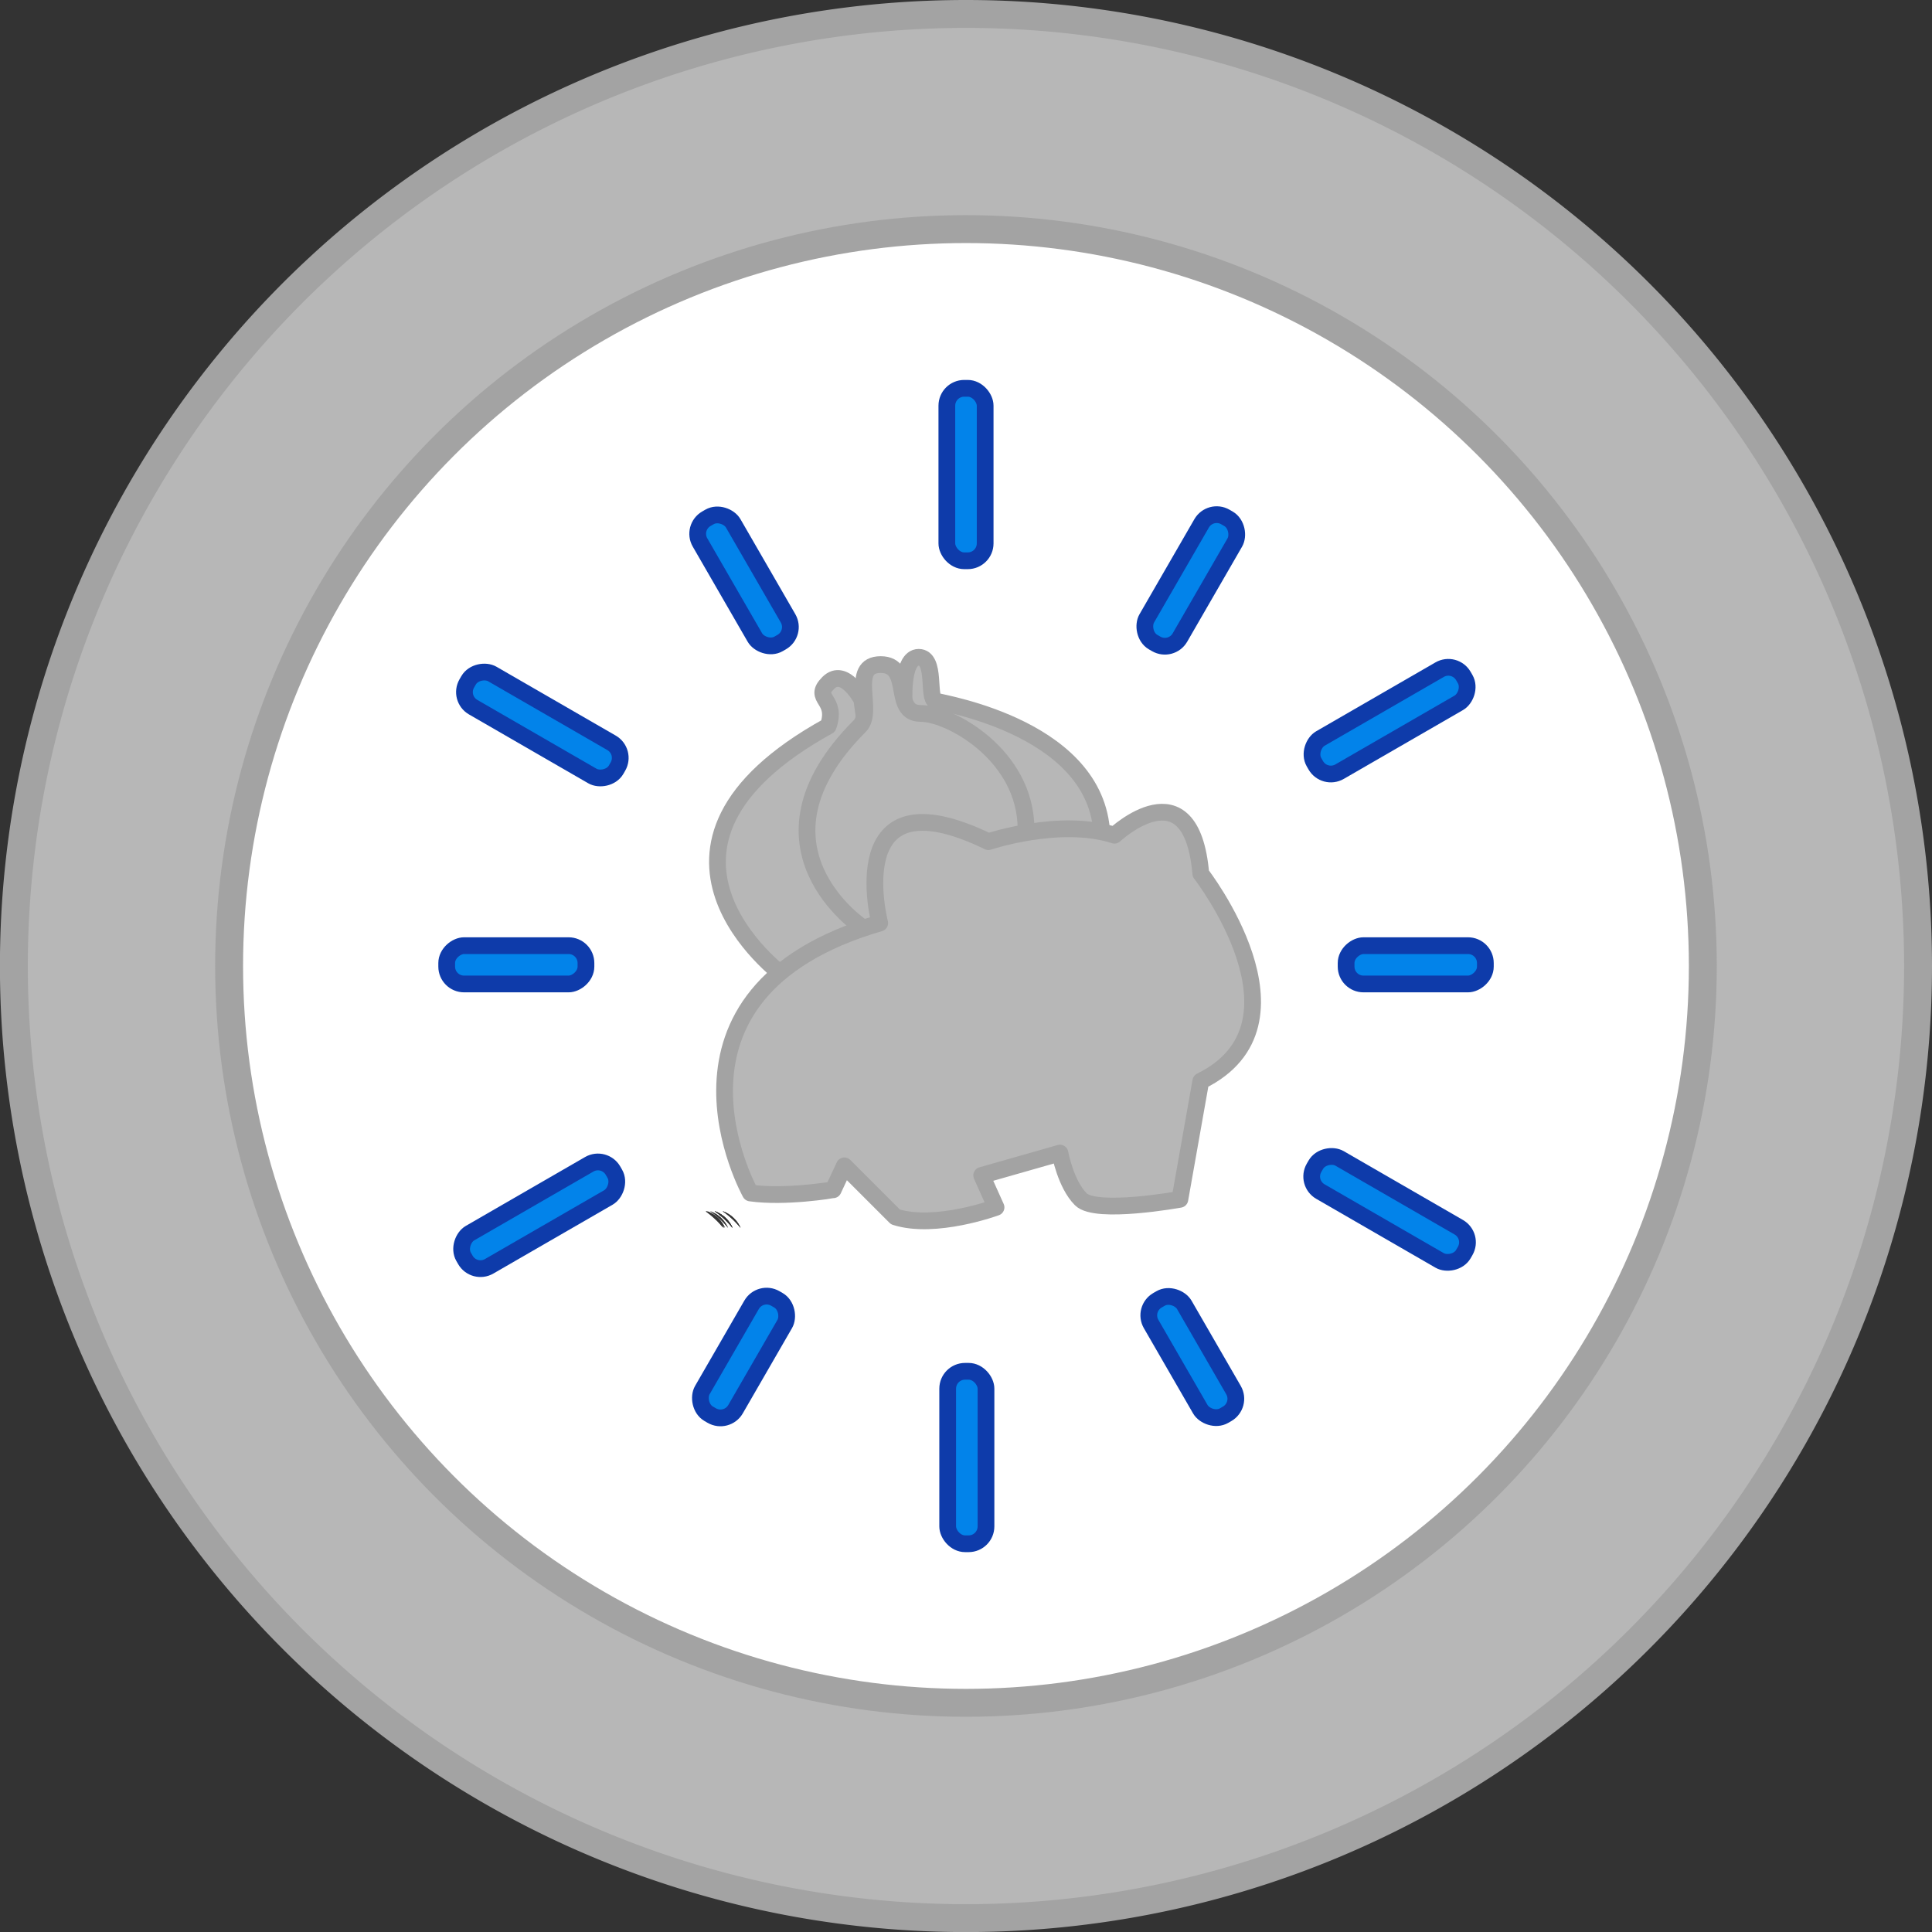 <svg xmlns="http://www.w3.org/2000/svg" viewBox="0 0 276.93 276.93"><rect x="0" y="0" width="276.93" height="276.93" fill="#333333" stroke="none"/><defs><style>.cls-1,.cls-4{fill:#b7b7b7;}.cls-1,.cls-2,.cls-4{stroke:#a3a3a3;}.cls-1,.cls-2{stroke-miterlimit:10;stroke-width:4px;}.cls-2{fill:#fff;}.cls-3{fill:#353535;}.cls-4,.cls-5{stroke-linecap:round;stroke-linejoin:round;stroke-width:2.4px;}.cls-5{fill:#0283ea;stroke:#0e3baa;}</style></defs><g id="Layer_2" data-name="Layer 2"><g id="Layer_1-2" data-name="Layer 1"><path class="cls-1" d="M274.93,138.46A136.47,136.47,0,1,1,138.46,2,136.47,136.47,0,0,1,274.93,138.46Z"/><circle class="cls-2" cx="138.46" cy="138.46" r="105.62"/><path class="cls-3" d="M103.92,176a12.31,12.31,0,0,0-2.57-2.39A4.45,4.45,0,0,1,103.92,176Z"/><path class="cls-3" d="M103.65,176a12.71,12.71,0,0,0-2.56-2.39A4.46,4.46,0,0,1,103.65,176Z"/><path class="cls-3" d="M103.77,176a12.31,12.31,0,0,0-2.57-2.39A4.45,4.45,0,0,1,103.77,176Z"/><path class="cls-3" d="M103.92,176a12.31,12.31,0,0,0-2.57-2.39A4.45,4.45,0,0,1,103.92,176Z"/><path class="cls-3" d="M105,176a12.71,12.71,0,0,0-2.56-2.39A4.43,4.43,0,0,1,105,176Z"/><path class="cls-3" d="M103.77,176a12.31,12.31,0,0,0-2.57-2.39A4.45,4.45,0,0,1,103.77,176Z"/><path class="cls-3" d="M105,176a12.71,12.71,0,0,0-2.56-2.39A4.43,4.43,0,0,1,105,176Z"/><path class="cls-3" d="M106.15,176a12.31,12.31,0,0,0-2.57-2.39A4.45,4.45,0,0,1,106.15,176Z"/><path class="cls-3" d="M103.77,176a12.31,12.31,0,0,0-2.57-2.39A4.45,4.45,0,0,1,103.77,176Z"/><path class="cls-3" d="M105,176a12.71,12.71,0,0,0-2.56-2.39A4.43,4.43,0,0,1,105,176Z"/><path class="cls-3" d="M106.15,176a12.31,12.31,0,0,0-2.57-2.39A4.45,4.45,0,0,1,106.15,176Z"/><path class="cls-3" d="M104.36,176a12.31,12.31,0,0,0-2.57-2.39A4.45,4.45,0,0,1,104.36,176Z"/><path class="cls-3" d="M103.77,176a12.31,12.31,0,0,0-2.57-2.39A4.45,4.45,0,0,1,103.77,176Z"/><path class="cls-3" d="M105,176a12.71,12.71,0,0,0-2.56-2.39A4.43,4.43,0,0,1,105,176Z"/><path class="cls-3" d="M106.15,176a12.31,12.31,0,0,0-2.57-2.39A4.45,4.45,0,0,1,106.15,176Z"/><path class="cls-3" d="M104.36,176a12.31,12.31,0,0,0-2.57-2.39A4.45,4.45,0,0,1,104.36,176Z"/><path class="cls-3" d="M105,176a12.71,12.71,0,0,0-2.56-2.39A4.43,4.43,0,0,1,105,176Z"/><path class="cls-4" d="M123.53,100.29s-2.49-4.72-4.81-2.4,1.37,2.23,0,6.18c-31.42,17.34-6.52,35.71-6.52,35.71l15.53-9.53Z"/><path class="cls-4" d="M129.62,101s-.51-6.78,2.06-6.78,1.21,5.92,2.41,6.27,23.86,4,23.86,19.82L135.55,123l-5.93-22"/><path class="cls-4" d="M123.59,132.91s-17.57-11.61-.35-28.84c2.12-2.12-1.6-8.81,3-8.81s1.49,7,5.72,7,15.11,6,15.11,16.6"/><path class="cls-4" d="M107.56,171s-16-28.62,18.54-38.69c0,0-5.72-22,15.57-11.67,0,0,10.3-3.44,18.08-.92,0,0,11-10.3,12.37,5.5,0,0,16.71,21.51,0,29.75l-3,16.94s-12,2.18-14.19,0-3-6.63-3-6.63l-11.22,3.2,2.06,4.58s-8.69,3.2-14.42,1.37l-7.32-7.32-1.6,3.43S112.6,171.71,107.56,171Z"/><rect class="cls-5" x="135.72" y="55.66" width="5.49" height="24.72" rx="2.49"/><rect class="cls-5" x="75" y="91.56" width="5.49" height="24.72" rx="2.49" transform="translate(-51.13 119.29) rotate(-60)"/><rect class="cls-5" x="74.54" y="161.84" width="5.49" height="24.72" rx="2.49" transform="translate(-34.93 328.23) rotate(-120)"/><rect class="cls-5" x="135.83" y="196.55" width="5.49" height="24.72" rx="2.49" transform="translate(277.16 417.83) rotate(-180)"/><rect class="cls-5" x="168.16" y="184.97" width="5.49" height="19.09" rx="2.49" transform="translate(416.17 277.52) rotate(150)"/><rect class="cls-5" x="103.83" y="184.97" width="5.49" height="19.09" rx="2.49" transform="translate(111.54 -27.23) rotate(30)"/><rect class="cls-5" x="196.44" y="160.99" width="5.49" height="24.72" rx="2.49" transform="translate(448.9 87.53) rotate(120)"/><rect class="cls-5" x="200.18" y="128.31" width="5.49" height="19.96" rx="2.49" transform="translate(341.22 -64.63) rotate(90)"/><rect class="cls-5" x="71.26" y="128.31" width="5.49" height="19.96" rx="2.49" transform="translate(212.3 64.29) rotate(90)"/><rect class="cls-5" x="196.44" y="90.94" width="5.49" height="24.72" rx="2.49" transform="translate(189.05 -120.85) rotate(60)"/><rect class="cls-5" x="167.94" y="72.85" width="5.49" height="20.71" rx="2.49" transform="translate(64.47 -74.2) rotate(30)"/><rect class="cls-5" x="103.9" y="72.85" width="5.49" height="20.71" rx="2.49" transform="translate(240.61 101.93) rotate(150)"/></g></g></svg>
